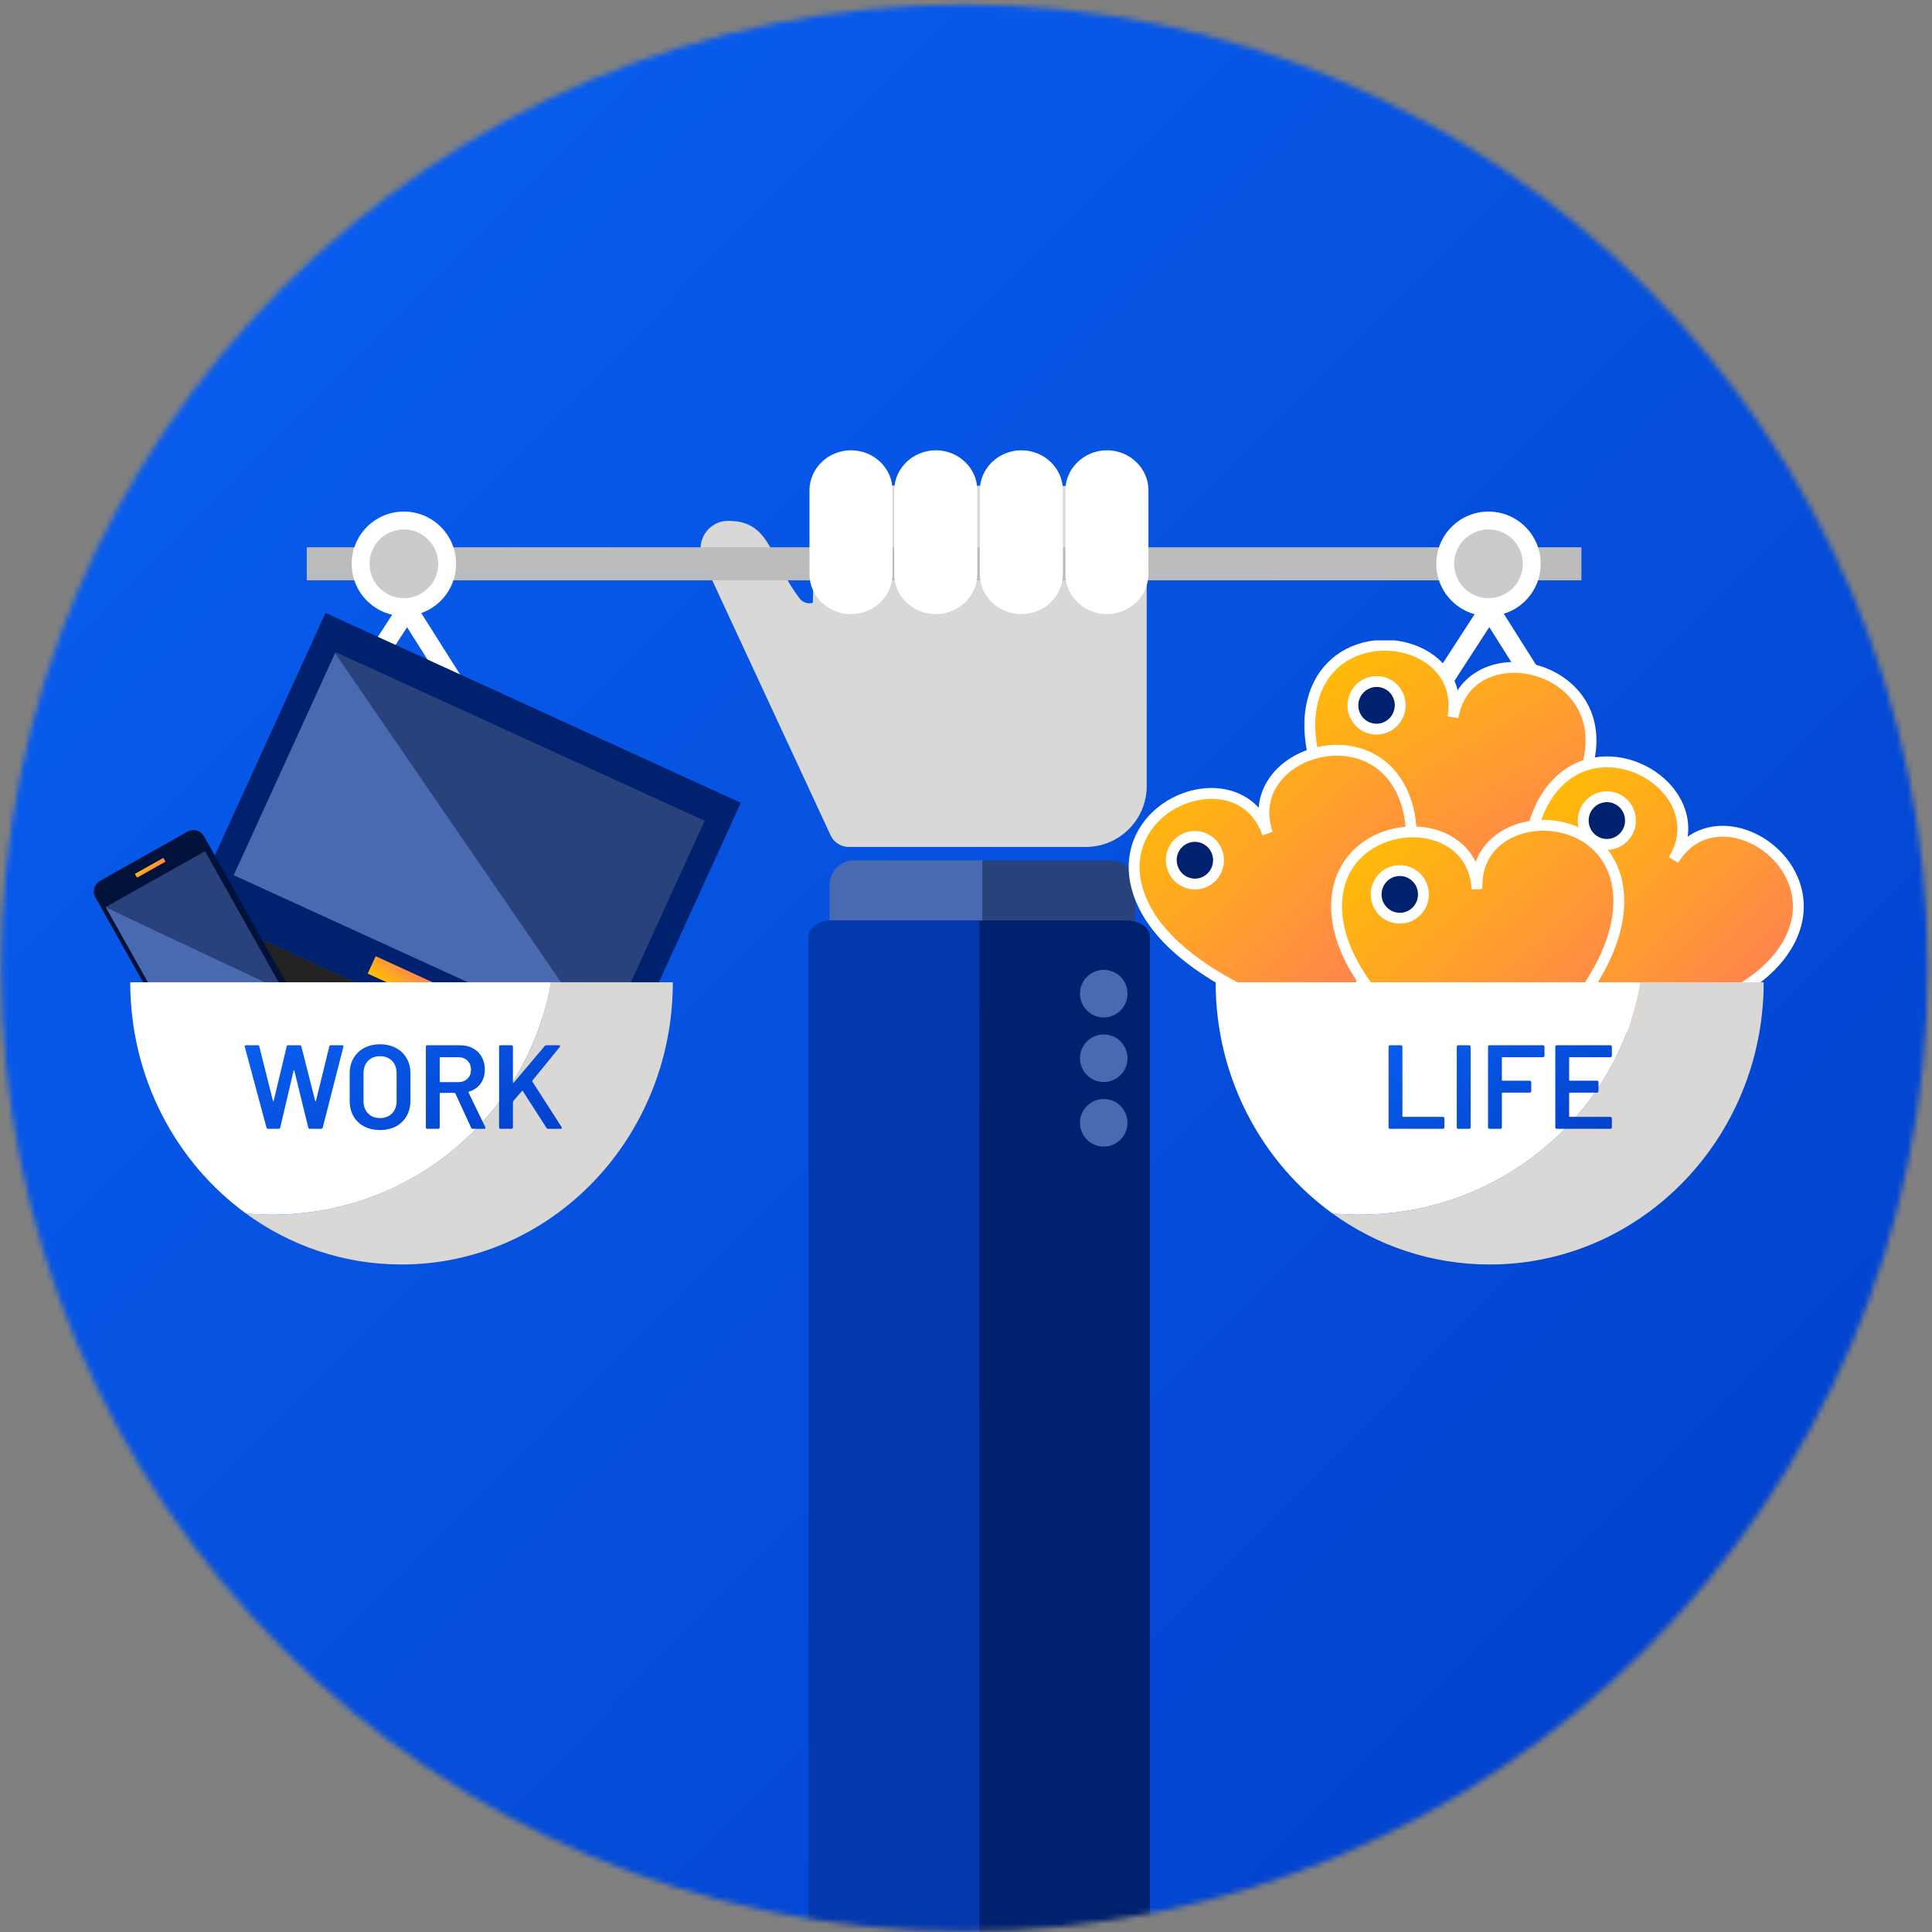 <svg width="356" height="356" viewBox="0 0 356 356" fill="none" xmlns="http://www.w3.org/2000/svg">
<rect x="0" y="0" width="356" height="356" fill="#808080" stroke="none"/>
<mask id="mask0" mask-type="alpha" maskUnits="userSpaceOnUse" x="0" y="0" width="356" height="356">
<circle cx="177.711" cy="178.364" r="177.5" fill="#C4C4C4"/>
</mask>
<g mask="url(#mask0)">
<path d="M382.079 -18.833H-29.969V394.236H382.079V-18.833Z" fill="url(#paint0_linear)"/>
<path d="M181.014 158.531H157.364C154.879 158.531 152.859 160.553 152.859 163.04V181.057C152.859 183.544 154.879 185.566 157.364 185.566H181.032V179.411V158.531H181.014Z" fill="#4969B0"/>
<path d="M204.684 158.531H181.016V179.429V185.583H204.684C207.168 185.583 209.188 183.562 209.188 181.075V163.058C209.188 160.553 207.168 158.531 204.684 158.531Z" fill="#29427B"/>
<path d="M211.882 356.486V172.594C211.882 170.948 209.933 169.606 207.538 169.606H180.438V356.504H211.882V356.486Z" fill="#00226E"/>
<path d="M180.44 169.588H153.34C150.945 169.588 148.996 170.93 148.996 172.576V356.486H180.44V169.588Z" fill="#0438AD"/>
<path d="M129.782 98.504C128.871 100.096 128.835 102.065 129.729 103.657L132.803 110.295L153.147 154.13C153.808 155.31 155.059 156.062 156.418 156.062C162.961 156.062 186.039 156.062 200.089 156.062C206.275 156.062 211.298 151.034 211.298 144.844C211.298 132.069 211.298 97.466 211.298 89.558L150.036 89.451C149.947 89.487 149.857 111.046 149.768 111.082C149.267 111.225 148.731 111.189 148.249 110.975C147.873 110.814 147.551 110.581 147.319 110.241C146.139 108.702 145.245 107.182 144.459 105.732C142.904 102.834 141.867 100.222 140.258 98.433C138.881 96.912 137.112 95.981 134.234 95.981C132.428 95.945 130.712 96.912 129.782 98.504Z" fill="#D8D8D8"/>
<path d="M207.759 183.096C207.759 185.512 205.793 187.48 203.38 187.48C200.966 187.48 199 185.512 199 183.096C199 180.681 200.966 178.713 203.38 178.713C205.811 178.713 207.759 180.681 207.759 183.096Z" fill="#4969B0"/>
<path d="M207.759 206.892C207.759 209.308 205.793 211.276 203.38 211.276C200.966 211.276 199 209.308 199 206.892C199 204.477 200.966 202.509 203.38 202.509C205.811 202.509 207.759 204.477 207.759 206.892Z" fill="#4969B0"/>
<path d="M207.759 194.995C207.759 197.41 205.793 199.378 203.38 199.378C200.966 199.378 199 197.41 199 194.995C199 192.579 200.966 190.611 203.38 190.611C205.811 190.611 207.759 192.579 207.759 194.995Z" fill="#4969B0"/>
<path d="M291.402 100.848H56.527V106.931H291.402V100.848Z" fill="#BCBCBC"/>
<path d="M74.663 113.512C79.973 113.379 84.169 108.963 84.036 103.648C83.903 98.334 79.491 94.133 74.181 94.267C68.871 94.4 64.674 98.816 64.807 104.131C64.94 109.445 69.353 113.646 74.663 113.512Z" fill="white"/>
<path d="M80.75 103.889C80.75 107.378 77.926 110.223 74.422 110.223C70.936 110.223 68.094 107.396 68.094 103.889C68.094 100.383 70.918 97.556 74.422 97.556C77.908 97.556 80.75 100.401 80.75 103.889Z" fill="#CCCBC9"/>
<path d="M283.895 103.89C283.895 109.203 279.587 113.515 274.277 113.515C268.968 113.515 264.66 109.203 264.66 103.89C264.66 98.576 268.968 94.264 274.277 94.264C279.587 94.264 283.895 98.576 283.895 103.89Z" fill="white"/>
<path d="M280.606 103.89C280.606 107.378 277.781 110.223 274.277 110.223C270.792 110.223 267.949 107.396 267.949 103.89C267.949 100.401 270.774 97.556 274.277 97.556C277.781 97.556 280.606 100.401 280.606 103.89Z" fill="#CCCBC9"/>
<path d="M149.16 90.345V105.786C149.16 109.847 152.592 113.157 156.811 113.157C161.012 113.157 164.462 109.83 164.462 105.786V90.345C164.462 86.284 161.03 82.974 156.811 82.974C152.61 82.974 149.16 86.302 149.16 90.345Z" fill="white"/>
<path d="M164.781 90.345V105.786C164.781 109.847 168.213 113.157 172.432 113.157C176.633 113.157 180.083 109.83 180.083 105.786V90.345C180.083 86.284 176.651 82.974 172.432 82.974C168.231 82.974 164.781 86.302 164.781 90.345Z" fill="white"/>
<path d="M180.551 90.345V105.786C180.551 109.847 183.983 113.157 188.202 113.157C192.403 113.157 195.853 109.83 195.853 105.786V90.345C195.853 86.284 192.421 82.974 188.202 82.974C184.001 82.974 180.551 86.302 180.551 90.345Z" fill="white"/>
<path d="M196.316 90.345V105.786C196.316 109.847 199.749 113.157 203.967 113.157C208.168 113.157 211.618 109.83 211.618 105.786V90.345C211.618 86.284 208.186 82.974 203.967 82.974C199.767 82.974 196.316 86.302 196.316 90.345Z" fill="white"/>
<path d="M121.72 187.927C121.13 187.927 120.54 187.641 120.201 187.086L75.01 115.573L29.122 186.389C28.585 187.212 27.477 187.462 26.655 186.907C25.833 186.371 25.582 185.261 26.136 184.438L73.562 111.279C73.902 110.76 74.474 110.456 75.064 110.456C75.671 110.456 76.243 110.778 76.565 111.297L123.258 185.19C123.794 186.031 123.544 187.122 122.704 187.659C122.382 187.838 122.06 187.927 121.72 187.927Z" fill="white"/>
<path d="M321.129 187.927C320.539 187.927 319.949 187.641 319.609 187.086L274.418 115.555L228.512 186.389C227.976 187.212 226.868 187.462 226.045 186.907C225.223 186.371 224.973 185.261 225.527 184.438L272.953 111.279C273.292 110.76 273.864 110.456 274.454 110.456C275.062 110.456 275.634 110.778 275.956 111.297L322.648 185.19C323.185 186.031 322.934 187.122 322.094 187.659C321.79 187.838 321.451 187.927 321.129 187.927Z" fill="white"/>
<path d="M59.985 112.937L35.23 167.163L111.751 202.156L136.505 147.93L59.985 112.937Z" fill="#00226E"/>
<path d="M61.836 120.153L129.836 151.249L111.12 192.257L61.746 120.332L61.836 120.153Z" fill="#29427B"/>
<path d="M111.121 192.257L111.067 192.364L43.066 161.268L61.747 120.332L111.121 192.257Z" fill="#4969B0"/>
<path d="M32.463 170.904L32.46 170.902C31.747 170.577 31.407 169.698 31.745 168.955C31.745 168.955 31.745 168.954 31.746 168.953L31.781 168.876L50.237 177.325L50.238 177.326L112.703 205.903L112.666 205.983L112.663 205.989C112.337 206.705 111.46 207.04 110.723 206.704C110.722 206.704 110.722 206.704 110.722 206.704L49.588 178.74L49.588 178.74L32.463 170.904Z" fill="#00226E" stroke="#222222" stroke-width="6"/>
<path d="M69.221 176.191L67.758 179.397L81.221 185.554L82.685 182.348L69.221 176.191Z" fill="url(#paint1_linear)"/>
<path d="M54.454 184.116C55.062 185.19 54.669 186.567 53.596 187.158L37.49 196.229C36.417 196.837 35.041 196.444 34.451 195.37L17.576 165.348C16.968 164.274 17.361 162.897 18.434 162.306L34.558 153.235C35.63 152.627 37.007 153.02 37.597 154.094L54.454 184.116Z" fill="#001239"/>
<path d="M45.267 189.054C45.553 189.555 45.374 190.199 44.856 190.486C44.355 190.772 43.712 190.593 43.426 190.074C43.139 189.573 43.318 188.929 43.819 188.643C44.337 188.357 44.981 188.553 45.267 189.054Z" fill="#34595F"/>
<path d="M30.099 158.078L24.863 161.024L25.258 161.726L30.493 158.78L30.099 158.078Z" fill="url(#paint2_linear)"/>
<path d="M19.469 167.137L52.254 182.613L37.774 156.849L19.469 167.137Z" fill="#29427B"/>
<path d="M35.522 174.723L27.781 171.073L19.469 167.137L33.948 192.919L52.254 182.613L35.522 174.723Z" fill="#4969B0"/>
<g clip-path="url(#clip0)">
<path d="M101.53 181.001C97.301 205.321 75.943 223.81 50.23 223.81C48.564 223.81 46.916 223.721 45.285 223.579C53.402 229.517 63.311 233.001 73.99 233.001C101.601 233.001 123.981 209.712 123.981 181.001H101.53Z" fill="#D9D8D6"/>
<path d="M101.531 181.001H24C24 198.601 32.421 214.174 45.286 223.579C46.917 223.739 48.566 223.81 50.232 223.81C75.944 223.81 97.302 205.321 101.531 181.001Z" fill="white"/>
</g>
<g clip-path="url(#clip1)">
<circle cx="254.579" cy="130.118" r="5.676" fill="#00226E"/>
<circle cx="220.501" cy="158.421" r="5.676" fill="#00226E"/>
<circle cx="297.372" cy="151.724" r="5.676" fill="#00226E"/>
<path d="M267.722 132.163C269.89 119.636 253.21 114.793 245.32 122.835C243.522 124.659 242.177 127.155 241.622 130.362C238.621 147.745 261.336 169.052 261.336 169.052C261.336 169.052 263.264 168.196 266.147 166.67C274.43 162.251 290.694 152.074 292.924 139.193C295.925 121.809 270.384 116.783 267.722 132.163ZM254.397 125.642C256.774 126.046 258.367 128.317 257.941 130.707C257.532 133.1 255.27 134.71 252.897 134.288C250.538 133.888 248.945 131.617 249.353 129.224C249.775 126.852 252.02 125.238 254.397 125.642Z" fill="url(#paint3_linear)" stroke="white" stroke-width="2" stroke-miterlimit="10"/>
<path d="M233.567 153.61C229.447 141.595 212.503 145.42 209.453 156.268C208.757 158.747 208.775 161.566 209.828 164.656C215.535 181.322 245.695 188.991 245.695 188.991C245.695 188.991 246.979 187.303 248.763 184.573C253.881 176.689 263.245 159.914 259.018 147.558C253.311 130.909 228.501 138.865 233.567 153.61ZM218.745 154.364C221.028 153.574 223.507 154.795 224.292 157.076C225.077 159.375 223.864 161.872 221.599 162.662C219.334 163.452 216.855 162.231 216.07 159.932C215.267 157.651 216.48 155.155 218.745 154.364Z" fill="url(#paint4_linear)" stroke="white" stroke-width="2" stroke-miterlimit="10"/>
<circle cx="258.583" cy="165.6" r="5.676" fill="#00226E"/>
<path d="M308.367 158.479C314.948 147.631 301.233 136.909 290.977 141.452C288.641 142.476 286.483 144.29 284.789 147.074C275.657 162.125 288.98 190.412 288.98 190.412C288.98 190.412 291.084 190.34 294.313 189.981C303.605 188.939 322.422 185.527 329.181 174.373C338.313 159.341 316.447 145.152 308.367 158.479ZM298.361 147.451C300.412 148.708 301.055 151.42 299.806 153.486C298.54 155.569 295.864 156.216 293.813 154.941C291.762 153.683 291.12 150.989 292.369 148.906C293.635 146.841 296.31 146.194 298.361 147.451Z" fill="url(#paint5_linear)" stroke="white" stroke-width="2" stroke-miterlimit="10"/>
<path d="M272.16 163.854C271.536 151.156 254.2 150.078 248.26 159.651C246.905 161.824 246.138 164.554 246.298 167.805C247.172 185.424 273.997 201.247 273.997 201.247C273.997 201.247 275.691 199.989 278.171 197.87C285.269 191.746 298.913 178.258 298.271 165.201C297.397 147.6 271.393 148.264 272.16 163.854ZM257.713 160.423C260.121 160.298 262.172 162.165 262.279 164.59C262.404 167.015 260.549 169.08 258.141 169.188C255.751 169.314 253.7 167.446 253.575 165.021C253.468 162.597 255.323 160.531 257.713 160.423Z" fill="url(#paint6_linear)" stroke="white" stroke-width="2" stroke-miterlimit="10"/>
</g>
<g clip-path="url(#clip2)">
<path d="M302.307 181.001C298.036 205.321 276.464 223.81 250.495 223.81C248.812 223.81 247.147 223.721 245.5 223.579C253.698 229.517 263.706 233.001 274.492 233.001C302.379 233.001 324.983 209.712 324.983 181.001H302.307Z" fill="#D9D8D6"/>
<path d="M302.306 181.001H224C224 198.601 232.506 214.174 245.499 223.579C247.146 223.739 248.811 223.81 250.494 223.81C276.464 223.81 298.035 205.321 302.306 181.001Z" fill="white"/>
</g>
<path d="M49.414 208.001C49.253 208.001 49.15 207.928 49.106 207.781L45.102 192.887L45.08 192.799C45.08 192.667 45.161 192.601 45.322 192.601H47.478C47.639 192.601 47.742 192.675 47.786 192.821L50.294 202.853C50.309 202.897 50.331 202.919 50.36 202.919C50.389 202.919 50.411 202.897 50.426 202.853L52.824 192.821C52.868 192.675 52.964 192.601 53.11 192.601H55.222C55.383 192.601 55.486 192.675 55.53 192.821L58.082 202.875C58.097 202.919 58.119 202.941 58.148 202.941C58.178 202.941 58.2 202.919 58.214 202.875L60.678 192.821C60.722 192.675 60.825 192.601 60.986 192.601H63.032C63.237 192.601 63.318 192.697 63.274 192.887L59.468 207.781C59.424 207.928 59.322 208.001 59.16 208.001H57.114C56.953 208.001 56.85 207.928 56.806 207.781L54.232 197.287C54.218 197.243 54.196 197.221 54.166 197.221C54.137 197.207 54.115 197.229 54.1 197.287L51.636 207.781C51.592 207.928 51.497 208.001 51.35 208.001H49.414ZM70.02 208.221C68.92 208.221 67.945 208.001 67.094 207.561C66.243 207.107 65.584 206.469 65.114 205.647C64.659 204.826 64.432 203.88 64.432 202.809V197.793C64.432 196.737 64.667 195.806 65.136 194.999C65.606 194.178 66.258 193.547 67.094 193.107C67.945 192.653 68.92 192.425 70.02 192.425C71.135 192.425 72.11 192.653 72.946 193.107C73.797 193.547 74.457 194.178 74.926 194.999C75.395 195.806 75.63 196.737 75.63 197.793V202.809C75.63 203.88 75.395 204.826 74.926 205.647C74.457 206.469 73.797 207.107 72.946 207.561C72.11 208.001 71.135 208.221 70.02 208.221ZM70.02 206.021C70.944 206.021 71.685 205.735 72.242 205.163C72.799 204.591 73.078 203.836 73.078 202.897V197.771C73.078 196.818 72.799 196.055 72.242 195.483C71.685 194.911 70.944 194.625 70.02 194.625C69.111 194.625 68.377 194.911 67.82 195.483C67.263 196.055 66.984 196.818 66.984 197.771V202.897C66.984 203.836 67.263 204.591 67.82 205.163C68.377 205.735 69.111 206.021 70.02 206.021ZM87.116 208.001C86.969 208.001 86.867 207.935 86.808 207.803L83.904 201.467C83.875 201.409 83.831 201.379 83.772 201.379H81.132C81.059 201.379 81.022 201.416 81.022 201.489V207.737C81.022 207.811 80.993 207.877 80.934 207.935C80.89 207.979 80.832 208.001 80.758 208.001H78.734C78.661 208.001 78.595 207.979 78.536 207.935C78.492 207.877 78.47 207.811 78.47 207.737V192.865C78.47 192.792 78.492 192.733 78.536 192.689C78.595 192.631 78.661 192.601 78.734 192.601H84.784C85.679 192.601 86.471 192.792 87.16 193.173C87.85 193.54 88.385 194.068 88.766 194.757C89.147 195.432 89.338 196.209 89.338 197.089C89.338 198.101 89.074 198.967 88.546 199.685C88.033 200.389 87.314 200.881 86.39 201.159C86.361 201.159 86.339 201.174 86.324 201.203C86.309 201.233 86.309 201.262 86.324 201.291L89.426 207.693C89.456 207.752 89.47 207.796 89.47 207.825C89.47 207.943 89.389 208.001 89.228 208.001H87.116ZM81.132 194.801C81.059 194.801 81.022 194.838 81.022 194.911V199.289C81.022 199.363 81.059 199.399 81.132 199.399H84.432C85.136 199.399 85.701 199.194 86.126 198.783C86.566 198.358 86.786 197.801 86.786 197.111C86.786 196.422 86.566 195.865 86.126 195.439C85.701 195.014 85.136 194.801 84.432 194.801H81.132ZM92.226 208.001C92.153 208.001 92.087 207.979 92.028 207.935C91.984 207.877 91.962 207.811 91.962 207.737V192.865C91.962 192.792 91.984 192.733 92.028 192.689C92.087 192.631 92.153 192.601 92.226 192.601H94.25C94.324 192.601 94.382 192.631 94.426 192.689C94.485 192.733 94.514 192.792 94.514 192.865V199.443C94.514 199.487 94.529 199.517 94.558 199.531C94.588 199.546 94.617 199.539 94.646 199.509L100.366 192.755C100.454 192.653 100.564 192.601 100.696 192.601H102.984C103.131 192.601 103.204 192.653 103.204 192.755C103.204 192.799 103.182 192.858 103.138 192.931L98.1 199.113C98.056 199.172 98.049 199.223 98.078 199.267L103.49 207.693C103.52 207.781 103.534 207.833 103.534 207.847C103.534 207.95 103.461 208.001 103.314 208.001H101.004C100.872 208.001 100.77 207.943 100.696 207.825L96.34 201.049C96.282 200.961 96.23 200.954 96.186 201.027L94.558 202.919C94.529 202.978 94.514 203.029 94.514 203.073V207.737C94.514 207.811 94.485 207.877 94.426 207.935C94.382 207.979 94.324 208.001 94.25 208.001H92.226Z" fill="url(#paint7_linear)"/>
<path d="M256.128 208.001C256.054 208.001 255.988 207.979 255.93 207.935C255.886 207.877 255.864 207.811 255.864 207.737V192.865C255.864 192.792 255.886 192.733 255.93 192.689C255.988 192.631 256.054 192.601 256.128 192.601H258.152C258.225 192.601 258.284 192.631 258.328 192.689C258.386 192.733 258.416 192.792 258.416 192.865V205.691C258.416 205.765 258.452 205.801 258.526 205.801H265.896C265.969 205.801 266.028 205.831 266.072 205.889C266.13 205.933 266.16 205.992 266.16 206.065V207.737C266.16 207.811 266.13 207.877 266.072 207.935C266.028 207.979 265.969 208.001 265.896 208.001H256.128ZM268.696 208.001C268.623 208.001 268.557 207.979 268.498 207.935C268.454 207.877 268.432 207.811 268.432 207.737V192.865C268.432 192.792 268.454 192.733 268.498 192.689C268.557 192.631 268.623 192.601 268.696 192.601H270.72C270.794 192.601 270.852 192.631 270.896 192.689C270.955 192.733 270.984 192.792 270.984 192.865V207.737C270.984 207.811 270.955 207.877 270.896 207.935C270.852 207.979 270.794 208.001 270.72 208.001H268.696ZM284.596 194.537C284.596 194.611 284.567 194.677 284.508 194.735C284.464 194.779 284.405 194.801 284.332 194.801H276.852C276.779 194.801 276.742 194.838 276.742 194.911V199.025C276.742 199.099 276.779 199.135 276.852 199.135H281.89C281.963 199.135 282.022 199.165 282.066 199.223C282.125 199.267 282.154 199.326 282.154 199.399V201.071C282.154 201.145 282.125 201.211 282.066 201.269C282.022 201.313 281.963 201.335 281.89 201.335H276.852C276.779 201.335 276.742 201.372 276.742 201.445V207.737C276.742 207.811 276.713 207.877 276.654 207.935C276.61 207.979 276.551 208.001 276.478 208.001H274.454C274.381 208.001 274.315 207.979 274.256 207.935C274.212 207.877 274.19 207.811 274.19 207.737V192.865C274.19 192.792 274.212 192.733 274.256 192.689C274.315 192.631 274.381 192.601 274.454 192.601H284.332C284.405 192.601 284.464 192.631 284.508 192.689C284.567 192.733 284.596 192.792 284.596 192.865V194.537ZM297.014 194.537C297.014 194.611 296.985 194.677 296.926 194.735C296.882 194.779 296.824 194.801 296.75 194.801H289.248C289.175 194.801 289.138 194.838 289.138 194.911V199.025C289.138 199.099 289.175 199.135 289.248 199.135H294.286C294.36 199.135 294.418 199.165 294.462 199.223C294.521 199.267 294.55 199.326 294.55 199.399V201.071C294.55 201.145 294.521 201.211 294.462 201.269C294.418 201.313 294.36 201.335 294.286 201.335H289.248C289.175 201.335 289.138 201.372 289.138 201.445V205.691C289.138 205.765 289.175 205.801 289.248 205.801H296.75C296.824 205.801 296.882 205.831 296.926 205.889C296.985 205.933 297.014 205.992 297.014 206.065V207.737C297.014 207.811 296.985 207.877 296.926 207.935C296.882 207.979 296.824 208.001 296.75 208.001H286.85C286.777 208.001 286.711 207.979 286.652 207.935C286.608 207.877 286.586 207.811 286.586 207.737V192.865C286.586 192.792 286.608 192.733 286.652 192.689C286.711 192.631 286.777 192.601 286.85 192.601H296.75C296.824 192.601 296.882 192.631 296.926 192.689C296.985 192.733 297.014 192.792 297.014 192.865V194.537Z" fill="url(#paint8_linear)"/>
</g>
<defs>
<linearGradient id="paint0_linear" x1="-29.969" y1="-18.833" x2="383.099" y2="393.214" gradientUnits="userSpaceOnUse">
<stop stop-color="#0B63F6"/>
<stop offset="1" stop-color="#003CC5"/>
</linearGradient>
<linearGradient id="paint1_linear" x1="67.758" y1="179.397" x2="71.975" y2="173.992" gradientUnits="userSpaceOnUse">
<stop stop-color="#FFC200"/>
<stop offset="1" stop-color="#FF785E"/>
</linearGradient>
<linearGradient id="paint2_linear" x1="24.863" y1="161.024" x2="25.823" y2="162.298" gradientUnits="userSpaceOnUse">
<stop stop-color="#FFC200"/>
<stop offset="1" stop-color="#FF785E"/>
</linearGradient>
<linearGradient id="paint3_linear" x1="245.043" y1="115.006" x2="281.586" y2="176.437" gradientUnits="userSpaceOnUse">
<stop stop-color="#FFC200"/>
<stop offset="1" stop-color="#FF785E"/>
</linearGradient>
<linearGradient id="paint4_linear" x1="208.977" y1="138.248" x2="259.719" y2="189.354" gradientUnits="userSpaceOnUse">
<stop stop-color="#FFC200"/>
<stop offset="1" stop-color="#FF785E"/>
</linearGradient>
<linearGradient id="paint5_linear" x1="281.59" y1="140.382" x2="331.619" y2="190.163" gradientUnits="userSpaceOnUse">
<stop stop-color="#FFC200"/>
<stop offset="1" stop-color="#FF785E"/>
</linearGradient>
<linearGradient id="paint6_linear" x1="246.277" y1="152.08" x2="295.367" y2="204.013" gradientUnits="userSpaceOnUse">
<stop stop-color="#FFC200"/>
<stop offset="1" stop-color="#FF785E"/>
</linearGradient>
<linearGradient id="paint7_linear" x1="42.363" y1="187.001" x2="65.974" y2="235.509" gradientUnits="userSpaceOnUse">
<stop stop-color="#0B63F6"/>
<stop offset="1" stop-color="#003CC5"/>
</linearGradient>
<linearGradient id="paint8_linear" x1="247" y1="187.001" x2="273.221" y2="231.577" gradientUnits="userSpaceOnUse">
<stop stop-color="#0B63F6"/>
<stop offset="1" stop-color="#003CC5"/>
</linearGradient>
<clipPath id="clip0">
<rect x="24" y="181.001" width="100" height="52" fill="white"/>
</clipPath>
<clipPath id="clip1">
<rect x="207" y="118" width="126" height="85" fill="white"/>
</clipPath>
<clipPath id="clip2">
<rect x="224" y="181.001" width="101" height="52" fill="white"/>
</clipPath>
</defs>
</svg>

